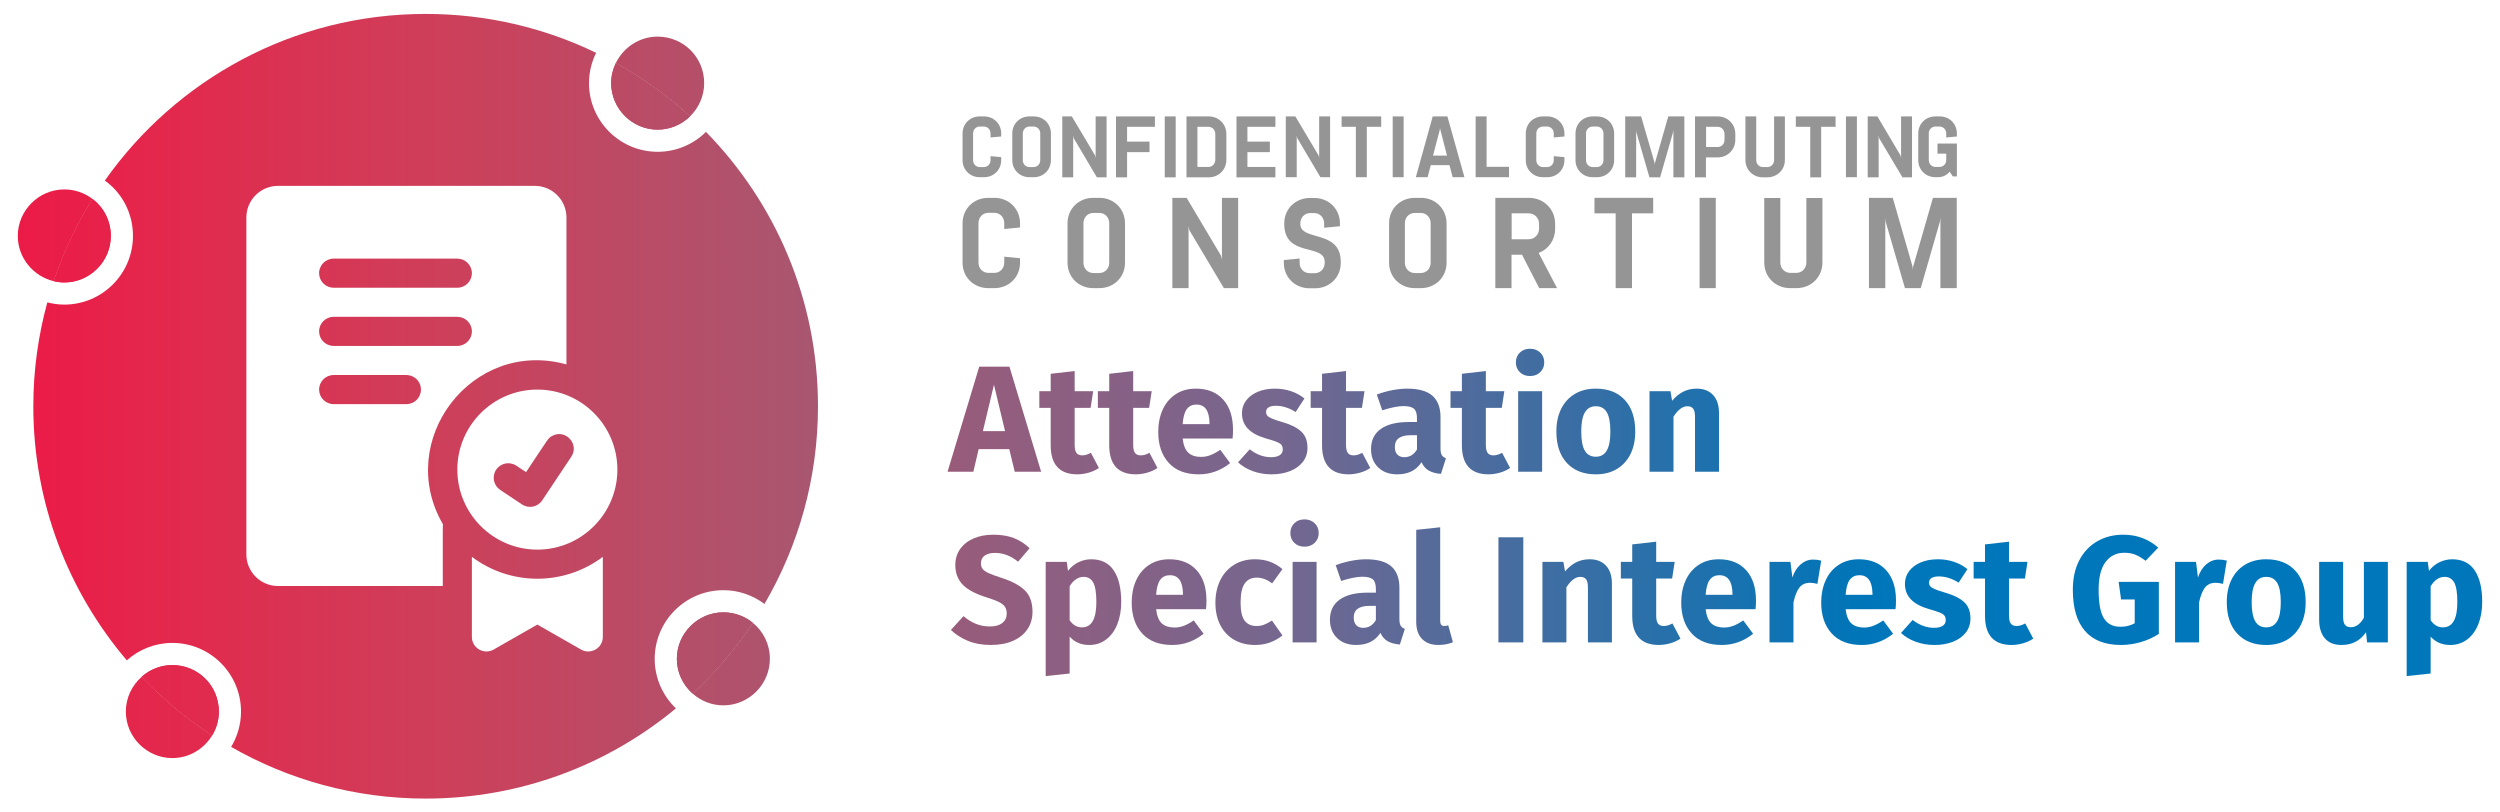 <?xml version="1.0" encoding="UTF-8"?>
<svg id="Layer_1" data-name="Layer 1" xmlns="http://www.w3.org/2000/svg" xmlns:xlink="http://www.w3.org/1999/xlink" version="1.1" viewBox="0 0 1000 325">
  <defs>
    <style>
      .cls-1 {
        fill: url(#New_Gradient_Swatch-8);
      }

      .cls-1, .cls-2, .cls-3, .cls-4, .cls-5, .cls-6, .cls-7, .cls-8, .cls-9, .cls-10, .cls-11, .cls-12, .cls-13, .cls-14, .cls-15, .cls-16, .cls-17, .cls-18, .cls-19, .cls-20, .cls-21, .cls-22, .cls-23, .cls-24, .cls-25, .cls-26, .cls-27, .cls-28, .cls-29, .cls-30, .cls-31, .cls-32, .cls-33, .cls-34, .cls-35, .cls-36, .cls-37, .cls-38, .cls-39, .cls-40, .cls-41, .cls-42, .cls-43, .cls-44, .cls-45, .cls-46, .cls-47, .cls-48, .cls-49 {
        stroke-width: 0px;
      }

      .cls-2 {
        fill: url(#New_Gradient_Swatch-6);
      }

      .cls-3 {
        fill: url(#New_Gradient_Swatch-7);
      }

      .cls-4 {
        fill: url(#New_Gradient_Swatch-4);
      }

      .cls-5 {
        fill: url(#New_Gradient_Swatch-5);
      }

      .cls-6 {
        fill: url(#New_Gradient_Swatch-9);
      }

      .cls-7 {
        fill: url(#New_Gradient_Swatch-2);
      }

      .cls-8 {
        fill: url(#New_Gradient_Swatch-3);
      }

      .cls-9 {
        fill: #959595;
      }

      .cls-10 {
        fill: url(#New_Gradient_Swatch);
      }

      .cls-11 {
        fill: url(#New_Gradient_Swatch-13);
      }

      .cls-12 {
        fill: url(#New_Gradient_Swatch-10);
      }

      .cls-13 {
        fill: url(#New_Gradient_Swatch-19);
      }

      .cls-14 {
        fill: url(#New_Gradient_Swatch-12);
      }

      .cls-15 {
        fill: url(#New_Gradient_Swatch-11);
      }

      .cls-16 {
        fill: url(#New_Gradient_Swatch-14);
      }

      .cls-17 {
        fill: url(#New_Gradient_Swatch-18);
      }

      .cls-18 {
        fill: url(#New_Gradient_Swatch-17);
      }

      .cls-19 {
        fill: url(#New_Gradient_Swatch-16);
      }

      .cls-20 {
        fill: url(#New_Gradient_Swatch-15);
      }

      .cls-21 {
        fill: url(#New_Gradient_Swatch-29);
      }

      .cls-22 {
        fill: url(#New_Gradient_Swatch-26);
      }

      .cls-23 {
        fill: url(#New_Gradient_Swatch-21);
      }

      .cls-24 {
        fill: url(#New_Gradient_Swatch-24);
      }

      .cls-25 {
        fill: url(#New_Gradient_Swatch-25);
      }

      .cls-26 {
        fill: url(#New_Gradient_Swatch-27);
      }

      .cls-27 {
        fill: url(#New_Gradient_Swatch-23);
      }

      .cls-28 {
        fill: url(#New_Gradient_Swatch-28);
      }

      .cls-29 {
        fill: url(#New_Gradient_Swatch-22);
      }

      .cls-30 {
        fill: url(#New_Gradient_Swatch-20);
      }

      .cls-31 {
        fill: url(#New_Gradient_Swatch-33);
      }

      .cls-32 {
        fill: url(#New_Gradient_Swatch-32);
      }

      .cls-33 {
        fill: url(#New_Gradient_Swatch-35);
      }

      .cls-34 {
        fill: url(#New_Gradient_Swatch-31);
      }

      .cls-35 {
        fill: url(#New_Gradient_Swatch-46);
      }

      .cls-36 {
        fill: url(#New_Gradient_Swatch-47);
      }

      .cls-37 {
        fill: url(#New_Gradient_Swatch-34);
      }

      .cls-38 {
        fill: url(#New_Gradient_Swatch-37);
      }

      .cls-39 {
        fill: url(#New_Gradient_Swatch-30);
      }

      .cls-40 {
        fill: url(#New_Gradient_Swatch-38);
      }

      .cls-41 {
        fill: url(#New_Gradient_Swatch-39);
      }

      .cls-42 {
        fill: url(#New_Gradient_Swatch-36);
      }

      .cls-43 {
        fill: url(#New_Gradient_Swatch-40);
      }

      .cls-44 {
        fill: url(#New_Gradient_Swatch-41);
      }

      .cls-45 {
        fill: url(#New_Gradient_Swatch-42);
      }

      .cls-46 {
        fill: url(#New_Gradient_Swatch-48);
      }

      .cls-47 {
        fill: url(#New_Gradient_Swatch-44);
      }

      .cls-48 {
        fill: url(#New_Gradient_Swatch-45);
      }

      .cls-49 {
        fill: url(#New_Gradient_Swatch-43);
      }
    </style>
    <linearGradient id="New_Gradient_Swatch" data-name="New Gradient Swatch" x1="-53.268" y1="167.681" x2="754.999" y2="167.681" gradientUnits="userSpaceOnUse">
      <stop offset="0" stop-color="#ed1846"/>
      <stop offset=".087" stop-color="#e4274c"/>
      <stop offset=".243" stop-color="#cf3e59"/>
      <stop offset=".45" stop-color="#ab556f"/>
      <stop offset=".7" stop-color="#75678f"/>
      <stop offset=".984" stop-color="#0075b8"/>
      <stop offset="1" stop-color="#0076bb"/>
    </linearGradient>
    <linearGradient id="New_Gradient_Swatch-2" data-name="New Gradient Swatch" x1="-53.268" y1="169.076" x2="754.999" y2="169.076" xlink:href="#New_Gradient_Swatch"/>
    <linearGradient id="New_Gradient_Swatch-3" data-name="New Gradient Swatch" x1="-53.268" y1="169.076" x2="754.999" y2="169.076" xlink:href="#New_Gradient_Swatch"/>
    <linearGradient id="New_Gradient_Swatch-4" data-name="New Gradient Swatch" x1="-53.268" y1="172.595" x2="754.999" y2="172.595" xlink:href="#New_Gradient_Swatch"/>
    <linearGradient id="New_Gradient_Swatch-5" data-name="New Gradient Swatch" x1="-53.268" y1="172.595" x2="754.999" y2="172.595" xlink:href="#New_Gradient_Swatch"/>
    <linearGradient id="New_Gradient_Swatch-6" data-name="New Gradient Swatch" x1="-53.268" y1="169.076" x2="754.999" y2="169.076" xlink:href="#New_Gradient_Swatch"/>
    <linearGradient id="New_Gradient_Swatch-7" data-name="New Gradient Swatch" x1="-53.268" y1="172.595" x2="754.999" y2="172.595" xlink:href="#New_Gradient_Swatch"/>
    <linearGradient id="New_Gradient_Swatch-8" data-name="New Gradient Swatch" x1="-53.268" y1="169.076" x2="754.999" y2="169.076" xlink:href="#New_Gradient_Swatch"/>
    <linearGradient id="New_Gradient_Swatch-9" data-name="New Gradient Swatch" x1="-53.268" y1="164.101" x2="754.999" y2="164.101" xlink:href="#New_Gradient_Swatch"/>
    <linearGradient id="New_Gradient_Swatch-10" data-name="New Gradient Swatch" x1="-53.268" y1="172.595" x2="754.999" y2="172.595" xlink:href="#New_Gradient_Swatch"/>
    <linearGradient id="New_Gradient_Swatch-11" data-name="New Gradient Swatch" x1="-53.268" y1="172.079" x2="754.999" y2="172.079" xlink:href="#New_Gradient_Swatch"/>
    <linearGradient id="New_Gradient_Swatch-12" data-name="New Gradient Swatch" x1="-53.268" y1="235.935" x2="754.999" y2="235.935" xlink:href="#New_Gradient_Swatch"/>
    <linearGradient id="New_Gradient_Swatch-13" data-name="New Gradient Swatch" x1="-53.268" y1="247.069" x2="754.999" y2="247.069" xlink:href="#New_Gradient_Swatch"/>
    <linearGradient id="New_Gradient_Swatch-14" data-name="New Gradient Swatch" x1="-53.268" y1="240.85" x2="754.999" y2="240.85" xlink:href="#New_Gradient_Swatch"/>
    <linearGradient id="New_Gradient_Swatch-15" data-name="New Gradient Swatch" x1="-53.268" y1="240.85" x2="754.999" y2="240.85" xlink:href="#New_Gradient_Swatch"/>
    <linearGradient id="New_Gradient_Swatch-16" data-name="New Gradient Swatch" x1="-53.268" y1="232.356" x2="754.999" y2="232.356" xlink:href="#New_Gradient_Swatch"/>
    <linearGradient id="New_Gradient_Swatch-17" data-name="New Gradient Swatch" y1="240.85" y2="240.85" xlink:href="#New_Gradient_Swatch"/>
    <linearGradient id="New_Gradient_Swatch-18" data-name="New Gradient Swatch" x1="-53.268" y1="234.448" x2="754.999" y2="234.448" xlink:href="#New_Gradient_Swatch"/>
    <linearGradient id="New_Gradient_Swatch-19" data-name="New Gradient Swatch" x1="-53.268" y1="235.935" x2="754.999" y2="235.935" xlink:href="#New_Gradient_Swatch"/>
    <linearGradient id="New_Gradient_Swatch-20" data-name="New Gradient Swatch" x1="-53.268" y1="240.334" x2="754.999" y2="240.334" xlink:href="#New_Gradient_Swatch"/>
    <linearGradient id="New_Gradient_Swatch-21" data-name="New Gradient Swatch" x1="-53.268" y1="237.33" x2="754.999" y2="237.33" xlink:href="#New_Gradient_Swatch"/>
    <linearGradient id="New_Gradient_Swatch-22" data-name="New Gradient Swatch" x1="-53.268" y1="240.85" x2="754.999" y2="240.85" xlink:href="#New_Gradient_Swatch"/>
    <linearGradient id="New_Gradient_Swatch-23" data-name="New Gradient Swatch" x1="-53.268" y1="240.395" x2="754.999" y2="240.395" xlink:href="#New_Gradient_Swatch"/>
    <linearGradient id="New_Gradient_Swatch-24" data-name="New Gradient Swatch" y1="240.85" x2="754.999" y2="240.85" xlink:href="#New_Gradient_Swatch"/>
    <linearGradient id="New_Gradient_Swatch-25" data-name="New Gradient Swatch" x1="-53.268" y1="240.85" x2="754.999" y2="240.85" xlink:href="#New_Gradient_Swatch"/>
    <linearGradient id="New_Gradient_Swatch-26" data-name="New Gradient Swatch" x1="-53.268" y1="237.33" x2="754.999" y2="237.33" xlink:href="#New_Gradient_Swatch"/>
    <linearGradient id="New_Gradient_Swatch-27" data-name="New Gradient Swatch" x1="-53.268" y1="235.935" x2="754.999" y2="235.935" xlink:href="#New_Gradient_Swatch"/>
    <linearGradient id="New_Gradient_Swatch-28" data-name="New Gradient Swatch" x1="-53.268" y1="240.395" x2="754.999" y2="240.395" xlink:href="#New_Gradient_Swatch"/>
    <linearGradient id="New_Gradient_Swatch-29" data-name="New Gradient Swatch" x1="-53.268" y1="240.85" x2="754.999" y2="240.85" xlink:href="#New_Gradient_Swatch"/>
    <linearGradient id="New_Gradient_Swatch-30" data-name="New Gradient Swatch" x1="-53.268" y1="241.365" x2="754.999" y2="241.365" xlink:href="#New_Gradient_Swatch"/>
    <linearGradient id="New_Gradient_Swatch-31" data-name="New Gradient Swatch" x1="-53.268" y1="247.069" x2="754.999" y2="247.069" xlink:href="#New_Gradient_Swatch"/>
    <linearGradient id="New_Gradient_Swatch-32" data-name="New Gradient Swatch" x1="-1.36" y1="132.55" x2="705.734" y2="132.55" xlink:href="#New_Gradient_Swatch"/>
    <linearGradient id="New_Gradient_Swatch-33" data-name="New Gradient Swatch" x1="-1.36" y1="188.186" x2="705.734" y2="188.186" xlink:href="#New_Gradient_Swatch"/>
    <linearGradient id="New_Gradient_Swatch-34" data-name="New Gradient Swatch" x1="-1.36" y1="155.83" x2="705.734" y2="155.83" xlink:href="#New_Gradient_Swatch"/>
    <linearGradient id="New_Gradient_Swatch-35" data-name="New Gradient Swatch" x1="-1.36" y1="162.5" x2="705.734" y2="162.5" xlink:href="#New_Gradient_Swatch"/>
    <linearGradient id="New_Gradient_Swatch-36" data-name="New Gradient Swatch" x1="-1.36" y1="109.271" x2="705.734" y2="109.271" xlink:href="#New_Gradient_Swatch"/>
    <linearGradient id="New_Gradient_Swatch-37" data-name="New Gradient Swatch" x1="-7.811" y1="94.12" x2="867.751" y2="94.12" xlink:href="#New_Gradient_Swatch"/>
    <linearGradient id="New_Gradient_Swatch-38" data-name="New Gradient Swatch" x1="-1.36" y1="96.285" x2="705.734" y2="96.285" xlink:href="#New_Gradient_Swatch"/>
    <linearGradient id="New_Gradient_Swatch-39" data-name="New Gradient Swatch" x1="-7.811" y1="96.285" x2="867.751" y2="96.285" xlink:href="#New_Gradient_Swatch"/>
    <linearGradient id="New_Gradient_Swatch-40" data-name="New Gradient Swatch" x1="-64.378" y1="30.601" x2="811.231" y2="30.601" xlink:href="#New_Gradient_Swatch"/>
    <linearGradient id="New_Gradient_Swatch-41" data-name="New Gradient Swatch" x1="-1.36" y1="38.544" x2="705.734" y2="38.544" xlink:href="#New_Gradient_Swatch"/>
    <linearGradient id="New_Gradient_Swatch-42" data-name="New Gradient Swatch" x1="-64.378" y1="38.544" x2="811.231" y2="38.544" xlink:href="#New_Gradient_Swatch"/>
    <linearGradient id="New_Gradient_Swatch-43" data-name="New Gradient Swatch" x1="-70.622" y1="265.627" x2="804.94" y2="265.627" xlink:href="#New_Gradient_Swatch"/>
    <linearGradient id="New_Gradient_Swatch-44" data-name="New Gradient Swatch" x1="-1.36" y1="261.19" x2="705.734" y2="261.19" xlink:href="#New_Gradient_Swatch"/>
    <linearGradient id="New_Gradient_Swatch-45" data-name="New Gradient Swatch" x1="-70.622" y1="261.19" x2="804.94" y2="261.19" xlink:href="#New_Gradient_Swatch"/>
    <linearGradient id="New_Gradient_Swatch-46" data-name="New Gradient Swatch" x1="-18.11" y1="286.977" x2="857.453" y2="286.977" xlink:href="#New_Gradient_Swatch"/>
    <linearGradient id="New_Gradient_Swatch-47" data-name="New Gradient Swatch" x1="-1.36" y1="280.085" x2="705.734" y2="280.085" xlink:href="#New_Gradient_Swatch"/>
    <linearGradient id="New_Gradient_Swatch-48" data-name="New Gradient Swatch" x1="-18.11" y1="280.085" x2="857.453" y2="280.085" xlink:href="#New_Gradient_Swatch"/>
  </defs>
  <g>
    <g>
      <path class="cls-9" d="M391.893,70.882h1.717c3.878,0,6.869-2.936,6.869-6.814v-1.219l-4.265-.388v1.606c0,1.551-1.163,2.77-2.714,2.77h-1.551c-1.551,0-2.714-1.219-2.714-2.77v-10.691c0-1.551,1.163-2.77,2.714-2.77h1.551c1.551,0,2.714,1.219,2.714,2.77v1.606l4.265-.388v-1.219c0-3.878-2.991-6.814-6.869-6.814h-1.717c-3.878,0-6.869,2.936-6.869,6.814v10.691c0,3.878,2.991,6.814,6.869,6.814v-0Z"/>
      <path class="cls-9" d="M413.497,46.564h-1.717c-3.878,0-6.869,2.936-6.869,6.814v10.691c0,3.878,2.991,6.814,6.869,6.814h1.717c3.878,0,6.869-2.936,6.869-6.814v-10.691c0-3.878-2.991-6.814-6.869-6.813ZM416.101,64.069c0,1.551-1.163,2.77-2.714,2.77h-1.551c-1.551,0-2.714-1.219-2.714-2.77v-10.691c0-1.551,1.163-2.77,2.714-2.77h1.551c1.551,0,2.714,1.219,2.714,2.77v10.691Z"/>
      <polygon class="cls-9" points="429.284 54.264 429.506 55.316 438.757 70.937 442.634 70.937 442.634 46.564 438.258 46.564 438.258 63.238 438.037 62.185 428.73 46.564 424.908 46.564 424.908 70.937 429.284 70.937 429.284 54.264"/>
      <polygon class="cls-9" points="446.401 70.937 450.833 70.937 450.833 60.856 459.807 60.856 459.807 56.646 450.833 56.646 450.833 50.718 461.967 50.718 461.967 46.564 446.401 46.564 446.401 70.937"/>
      <rect class="cls-9" x="465.9" y="46.564" width="4.376" height="24.373"/>
      <path class="cls-9" d="M490.551,63.902v-10.303c0-3.988-3.102-7.035-7.09-7.035h-8.863v24.373h8.863c3.988,0,7.09-3.047,7.09-7.035ZM478.973,66.783v-16.064h4.376c1.606,0,2.77,1.274,2.77,2.881v10.303c0,1.606-1.163,2.881-2.77,2.881l-4.376 0Z"/>
      <polygon class="cls-9" points="494.594 70.937 510.16 70.937 510.16 66.783 498.97 66.783 498.97 60.856 507.944 60.856 507.944 56.646 498.97 56.646 498.97 50.718 510.16 50.718 510.16 46.564 494.594 46.564 494.594 70.937"/>
      <polygon class="cls-9" points="518.691 54.264 518.912 55.261 528.163 70.882 532.041 70.882 532.041 46.564 527.665 46.564 527.665 63.182 527.443 62.185 518.137 46.564 514.315 46.564 514.315 70.882 518.691 70.882 518.691 54.264"/>
      <polygon class="cls-9" points="536.639 50.718 542.344 50.718 542.344 70.882 546.72 70.882 546.72 50.718 552.481 50.718 552.481 46.564 536.639 46.564 536.639 50.718"/>
      <rect class="cls-9" x="557.079" y="46.564" width="4.376" height="24.318"/>
      <path class="cls-9" d="M573.088,46.564l-6.758,24.318h4.709l1.274-4.819h7.478l1.274,4.819h4.709l-6.813-24.318h-5.872ZM573.199,62.296l2.77-10.58v-.942l.111.886,2.714,10.58h-5.595l-0.0.055Z"/>
      <polygon class="cls-9" points="594.636 46.564 590.26 46.564 590.26 70.882 603.61 70.882 603.61 66.727 594.636 66.727 594.636 46.564"/>
      <path class="cls-9" d="M618.899,46.564h-1.717c-3.878,0-6.869,2.936-6.869,6.814v10.691c0,3.878,2.991,6.814,6.869,6.814h1.717c3.878,0,6.869-2.936,6.869-6.814v-1.219l-4.265-.388v1.606c0,1.551-1.163,2.77-2.714,2.77h-1.551c-1.551,0-2.714-1.219-2.714-2.77v-10.691c0-1.551,1.163-2.77,2.714-2.77h1.551c1.551,0,2.714,1.219,2.714,2.77v1.606l4.265-.388v-1.219c0-3.878-2.991-6.814-6.869-6.814v-0Z"/>
      <path class="cls-9" d="M645.655,64.069v-10.691c0-3.878-2.991-6.814-6.869-6.814h-1.717c-3.878,0-6.869,2.936-6.869,6.814v10.691c0,3.878,2.991,6.814,6.869,6.814h1.717c3.878,0,6.869-2.936,6.869-6.814ZM641.389,64.069c0,1.551-1.163,2.77-2.714,2.77h-1.551c-1.551,0-2.714-1.219-2.714-2.77v-10.691c0-1.551,1.163-2.77,2.714-2.77h1.551c1.551,0,2.714,1.219,2.714,2.77v10.691Z"/>
      <polygon class="cls-9" points="661.996 65.121 661.885 66.007 661.83 65.121 656.456 46.564 650.086 46.564 650.086 70.937 654.462 70.937 654.462 51.937 654.573 52.99 659.78 70.937 664.045 70.937 669.197 52.99 669.363 51.937 669.363 70.937 673.74 70.937 673.74 46.564 667.314 46.564 661.996 65.121"/>
      <path class="cls-9" d="M687.09,46.564h-9.085v24.373h4.376v-7.977h4.653c3.988,0,7.09-3.047,7.09-7.035v-2.327c0-3.988-3.047-7.035-7.035-7.035ZM689.804,55.926c0,1.606-1.163,2.881-2.77,2.881h-4.598v-8.088h4.598c1.606,0,2.77,1.274,2.77,2.881v2.327Z"/>
      <path class="cls-9" d="M713.956,64.013v-17.449h-4.321v17.449c0,1.606-1.163,2.825-2.77,2.825h-1.606c-1.606,0-2.77-1.219-2.77-2.825v-17.449h-4.321v17.449c0,3.933,3.047,6.924,6.98,6.924h1.717c3.988,0,7.09-2.991,7.09-6.924h0Z"/>
      <polygon class="cls-9" points="718.332 50.718 724.093 50.718 724.093 70.937 728.469 70.937 728.469 50.718 734.23 50.718 734.23 46.564 718.332 46.564 718.332 50.718"/>
      <rect class="cls-9" x="738.385" y="46.564" width="4.376" height="24.318"/>
      <polygon class="cls-9" points="751.458 54.264 751.679 55.316 760.986 70.937 764.808 70.937 764.808 46.564 760.432 46.564 760.432 63.238 760.21 62.185 750.959 46.564 747.082 46.564 747.082 70.937 751.458 70.937 751.458 54.264"/>
      <path class="cls-9" d="M782.755,54.596v-1.219c0-3.878-2.991-6.814-6.869-6.814h-1.717c-3.878,0-6.869,2.936-6.869,6.814v10.691c0,3.878,2.991,6.814,6.869,6.814h.997c1.939,0,3.601-.831,4.709-2.216l1.219,1.883h1.662v-13.128h-7.755v4.044h3.49v2.548c0,1.551-1.163,2.77-2.714,2.77h-1.551c-1.551,0-2.714-1.219-2.714-2.77v-10.636c0-1.551,1.163-2.77,2.714-2.77h1.551c1.551,0,2.714,1.219,2.714,2.77v1.606l4.265-.388Z"/>
    </g>
    <g>
      <path class="cls-9" d="M397.765,79.136h-2.493c-5.761,0-10.248,4.376-10.248,10.137v15.843c0,5.761,4.487,10.137,10.248,10.137h2.493c5.761,0,10.248-4.376,10.248-10.137v-1.828l-6.315-.609v2.382c0,2.327-1.717,4.099-3.988,4.099h-2.327c-2.327,0-3.988-1.828-3.988-4.099v-15.843c0-2.327,1.717-4.099,3.988-4.099h2.327c2.327,0,3.988,1.828,3.988,4.099v2.382l6.315-.609v-1.828c-.055-5.65-4.487-10.026-10.248-10.026v0Z"/>
      <path class="cls-9" d="M439.754,79.136h-2.493c-5.761,0-10.248,4.376-10.248,10.137v15.843c0,5.761,4.487,10.137,10.248,10.137h2.493c5.761,0,10.248-4.376,10.248-10.137v-15.843c0-5.761-4.487-10.137-10.248-10.137ZM443.687,105.116c0,2.327-1.717,4.099-3.988,4.099h-2.327c-2.327,0-3.988-1.828-3.988-4.099v-15.843c0-2.327,1.717-4.099,3.988-4.099h2.327c2.327,0,3.988,1.828,3.988,4.099v15.843Z"/>
      <polygon class="cls-9" points="488.778 103.842 488.446 102.346 474.652 79.136 468.947 79.136 468.947 115.253 475.428 115.253 475.428 90.547 475.76 92.098 489.553 115.253 495.259 115.253 495.259 79.136 488.778 79.136 488.778 103.842"/>
      <path class="cls-9" d="M520.131,89.605v-.277c0-2.327,1.717-4.099,3.988-4.099h1.551c2.327,0,3.988,1.828,3.988,4.099v1.773l6.315-.609v-1.163c0-5.761-4.487-10.137-10.248-10.137h-1.773c-5.761,0-10.248,4.376-10.248,10.137v.277c0,13.516,16.175,7.644,16.175,15.123v.443c0,2.327-1.717,4.099-3.988,4.099h-2.05c-2.327,0-3.988-1.828-3.988-4.099v-1.773l-6.315.609v1.163c0,5.761,4.487,10.137,10.248,10.137h2.271c5.761,0,10.248-4.376,10.248-10.137v-.443c0-13.073-16.175-8.088-16.175-15.123h0Z"/>
      <path class="cls-9" d="M568.38,79.136h-2.493c-5.761,0-10.248,4.376-10.248,10.137v15.843c0,5.761,4.487,10.137,10.248,10.137h2.493c5.761,0,10.248-4.376,10.248-10.137v-15.843c-.055-5.761-4.487-10.137-10.248-10.137ZM572.257,105.116c0,2.327-1.717,4.099-3.988,4.099h-2.327c-2.327,0-3.988-1.828-3.988-4.099v-15.843c0-2.327,1.717-4.099,3.988-4.099h2.327c2.327,0,3.988,1.828,3.988,4.099v15.843Z"/>
      <path class="cls-9" d="M622.057,91.489v-1.939c0-5.927-4.598-10.414-10.525-10.414h-13.405v36.117h6.481v-13.35h4.21l6.869,13.35h7.146l-7.367-14.07c3.933-1.496,6.592-5.152,6.592-9.694h-0ZM611.476,95.699h-6.813v-10.359h6.813c2.382,0,4.155,1.883,4.155,4.21v1.883c0,2.437-1.828,4.265-4.155,4.265Z"/>
      <polygon class="cls-9" points="637.789 85.34 646.264 85.34 646.264 115.253 652.8 115.253 652.8 85.34 661.276 85.34 661.276 79.136 637.789 79.136 637.789 85.34"/>
      <rect class="cls-9" x="679.833" y="79.136" width="6.481" height="36.117"/>
      <path class="cls-9" d="M722.542,105.005c0,2.327-1.717,4.155-4.044,4.155h-2.327c-2.327,0-4.044-1.828-4.044-4.155v-25.814h-6.426v25.814c0,5.872,4.542,10.248,10.359,10.248h2.548c5.872,0,10.359-4.432,10.359-10.248v-25.814h-6.426v25.814h-0Z"/>
      <polygon class="cls-9" points="765.251 106.667 765.14 107.996 765.029 106.667 757.108 79.136 747.58 79.136 747.58 115.253 754.117 115.253 754.117 87.168 754.283 88.719 761.983 115.253 768.298 115.253 775.942 88.719 776.164 87.168 776.164 115.253 782.7 115.253 782.7 79.136 773.172 79.136 765.251 106.667"/>
    </g>
  </g>
  <g>
    <path class="cls-10" d="M405.897,188.703l-2.184-9.04h-12.254l-2.125,9.04h-10.314l12.681-42.045h12.073l12.681,42.045h-10.559ZM393.158,172.443h8.858l-4.43-18.565-4.428,18.565Z"/>
    <path class="cls-7" d="M439.57,187.187c-1.174.808-2.538,1.436-4.095,1.88-1.558.446-3.105.667-4.641.667-7.038-.041-10.556-3.923-10.556-11.648v-14.926h-4.551v-6.674h4.551v-6.975l9.586-1.094v8.069h7.402l-1.031,6.674h-6.371v14.804c0,1.495.243,2.567.728,3.215s1.254.97,2.305.97c1.092,0,2.247-.342,3.46-1.031l3.215,6.068Z"/>
    <path class="cls-8" d="M462.989,187.187c-1.174.808-2.54,1.436-4.095,1.88-1.558.446-3.105.667-4.641.667-7.038-.041-10.559-3.923-10.559-11.648v-14.926h-4.549v-6.674h4.549v-6.975l9.586-1.094v8.069h7.402l-1.031,6.674h-6.371v14.804c0,1.495.245,2.567.73,3.215s1.252.97,2.305.97c1.092,0,2.244-.342,3.457-1.031l3.217,6.068Z"/>
    <path class="cls-4" d="M493.023,175.418h-19.962c.323,2.708,1.092,4.61,2.305,5.701,1.215,1.092,2.892,1.64,5.037,1.64,1.293,0,2.547-.233,3.763-.699,1.213-.466,2.526-1.184,3.942-2.154l3.942,5.338c-3.761,2.994-7.946,4.491-12.558,4.491-5.219,0-9.222-1.536-12.014-4.612-2.79-3.072-4.185-7.196-4.185-12.376,0-3.278.585-6.218,1.759-8.829,1.174-2.608,2.892-4.67,5.158-6.187,2.264-1.519,4.974-2.276,8.13-2.276,4.651,0,8.29,1.456,10.92,4.367,2.63,2.914,3.945,6.958,3.945,12.136,0,1.334-.061,2.489-.182,3.46ZM483.798,169.226c-.08-4.932-1.82-7.4-5.216-7.4-1.659,0-2.943.607-3.853,1.82s-1.468,3.217-1.669,6.007h10.738v-.427Z"/>
    <path class="cls-5" d="M516.44,156.486c2.021.689,3.802,1.659,5.34,2.914l-3.52,5.398c-2.63-1.657-5.279-2.487-7.948-2.487-1.254,0-2.215.214-2.882.636-.667.427-1,1.024-1,1.79,0,.607.15,1.101.454,1.487s.92.779,1.851,1.182c.929.408,2.365.893,4.306,1.456,3.358.97,5.857,2.237,7.494,3.794s2.458,3.712,2.458,6.461c0,2.184-.628,4.074-1.883,5.672s-2.972,2.822-5.156,3.671c-2.184.849-4.612,1.274-7.281,1.274-2.71,0-5.228-.425-7.553-1.274-2.327-.849-4.299-2.023-5.917-3.518l4.673-5.219c2.71,2.103,5.561,3.156,8.555,3.156,1.456,0,2.598-.264,3.428-.791.827-.524,1.242-1.274,1.242-2.244,0-.769-.16-1.376-.485-1.822-.323-.442-.951-.859-1.88-1.242-.932-.383-2.407-.859-4.428-1.427-3.198-.929-5.583-2.222-7.16-3.882-1.577-1.659-2.368-3.722-2.368-6.189,0-1.861.536-3.528,1.609-5.005,1.072-1.475,2.608-2.649,4.612-3.518,2.002-.869,4.316-1.305,6.946-1.305,2.305,0,4.469.345,6.492,1.031Z"/>
    <path class="cls-2" d="M548.111,187.187c-1.174.808-2.54,1.436-4.095,1.88-1.558.446-3.105.667-4.641.667-7.038-.041-10.559-3.923-10.559-11.648v-14.926h-4.549v-6.674h4.549v-6.975l9.586-1.094v8.069h7.402l-1.031,6.674h-6.371v14.804c0,1.495.245,2.567.73,3.215s1.252.97,2.305.97c1.092,0,2.244-.342,3.457-1.031l3.217,6.068Z"/>
    <path class="cls-3" d="M576.715,182.029c.345.568.9.992,1.669,1.274l-2.002,6.25c-1.982-.16-3.6-.597-4.855-1.305-1.254-.706-2.225-1.829-2.911-3.367-2.103,3.236-5.34,4.855-9.707,4.855-3.195,0-5.745-.929-7.645-2.79-1.902-1.861-2.853-4.287-2.853-7.281,0-3.518,1.296-6.209,3.884-8.069,2.589-1.858,6.33-2.79,11.223-2.79h3.278v-1.397c0-1.9-.405-3.203-1.213-3.911-.81-.708-2.227-1.063-4.248-1.063-1.053,0-2.327.15-3.821.456-1.497.301-3.035.718-4.612,1.242l-2.184-6.308c2.021-.769,4.095-1.356,6.218-1.761,2.123-.403,4.095-.607,5.915-.607,4.612,0,7.989.951,10.132,2.853,2.145,1.9,3.217,4.75,3.217,8.555v12.497c0,1.213.172,2.103.514,2.669ZM566.797,179.785v-5.704h-2.368c-2.184,0-3.811.386-4.884,1.152-1.072.772-1.606,1.963-1.606,3.581,0,1.296.332,2.295 1,3.004s1.587,1.063,2.761,1.063c2.184,0,3.884-1.034,5.097-3.096Z"/>
    <path class="cls-1" d="M604.048,187.187c-1.174.808-2.54,1.436-4.095,1.88-1.558.446-3.105.667-4.641.667-7.038-.041-10.559-3.923-10.559-11.648v-14.926h-4.549v-6.674h4.549v-6.975l9.586-1.094v8.069h7.402l-1.031,6.674h-6.371v14.804c0,1.495.245,2.567.73,3.215s1.252.97,2.305.97c1.092,0,2.244-.342,3.457-1.031l3.217,6.068Z"/>
    <path class="cls-6" d="M616.089,141.044c1.072,1.034,1.609,2.339,1.609,3.916s-.536,2.882-1.609,3.911c-1.072,1.034-2.436,1.548-4.095,1.548s-3.013-.514-4.064-1.548c-1.053-1.029-1.577-2.334-1.577-3.911s.524-2.882,1.577-3.916c1.051-1.029,2.404-1.545,4.064-1.545s3.023.517,4.095,1.545ZM616.848,156.486v32.217h-9.586v-32.217h9.586Z"/>
    <path class="cls-12" d="M649.914,159.975c2.79,3.013,4.185,7.23,4.185,12.65,0,3.438-.636,6.441-1.909,9.008-1.276,2.572-3.096,4.561-5.461,5.978-2.365,1.414-5.168,2.123-8.404,2.123-4.894,0-8.746-1.507-11.558-4.52-2.809-3.013-4.217-7.23-4.217-12.65,0-3.438.638-6.439,1.912-9.011,1.274-2.567,3.096-4.559,5.461-5.976,2.365-1.414,5.165-2.123,8.402-2.123,4.935,0,8.797,1.509,11.59,4.52ZM633.958,164.951c-.97,1.638-1.456,4.175-1.456,7.613,0,3.518.473,6.09,1.424,7.705.951,1.618,2.416,2.426,4.399,2.426,1.943,0,3.399-.82,4.369-2.455.97-1.64,1.456-4.178,1.456-7.616,0-3.52-.476-6.087-1.427-7.705-.949-1.618-2.416-2.426-4.399-2.426-1.941,0-3.397.818-4.367,2.458Z"/>
    <path class="cls-15" d="M685.225,158.003c1.577,1.698,2.368,4.086,2.368,7.16v23.541h-9.588v-21.903c0-1.616-.252-2.739-.757-3.367-.507-.626-1.264-.939-2.276-.939-1.941,0-3.802,1.395-5.583,4.185v22.025h-9.586v-32.217h8.373l.667,3.821c1.376-1.616,2.863-2.829,4.459-3.639,1.599-.808,3.387-1.213,5.369-1.213,2.792,0,4.976.849,6.553,2.547Z"/>
    <path class="cls-14" d="M405.504,215.216c2.324.89,4.437,2.244,6.34,4.064l-4.61,5.401c-2.873-2.346-5.946-3.518-9.224-3.518-1.74,0-3.115.354-4.124,1.06-1.012.708-1.516,1.73-1.516,3.064,0,.932.221,1.689.667,2.276.444.587,1.232,1.143,2.365,1.669s2.831,1.152,5.097,1.88c4.287,1.376,7.441,3.064,9.464,5.066,2.021,2.002,3.033,4.845,3.033,8.525,0,2.628-.667,4.944-2.002,6.946s-3.256,3.559-5.765,4.67c-2.509,1.114-5.481,1.669-8.919,1.669s-6.483-.546-9.13-1.638c-2.649-1.092-4.925-2.547-6.827-4.369l5.037-5.519c1.618,1.376,3.285,2.407,5.005,3.093,1.718.689,3.588,1.031,5.612,1.031,2.062,0,3.69-.454,4.884-1.363,1.194-.912,1.79-2.174,1.79-3.792,0-1.053-.223-1.931-.667-2.64-.446-.708-1.213-1.344-2.305-1.912-1.092-.565-2.671-1.172-4.733-1.82-4.651-1.417-7.958-3.156-9.921-5.219-1.96-2.062-2.94-4.67-2.94-7.827,0-2.426.645-4.559,1.941-6.4,1.293-1.839,3.093-3.256,5.398-4.246,2.307-.992,4.915-1.487,7.827-1.487,3.156,0,5.896.446,8.222,1.334Z"/>
    <path class="cls-11" d="M445.516,228.201c1.982,2.991,2.972,7.179,2.972,12.558,0,3.317-.514,6.279-1.545,8.889-1.031,2.608-2.518,4.651-4.459,6.126-1.943,1.478-4.207,2.215-6.796,2.215-3.236,0-5.845-1.111-7.827-3.336v14.744l-9.586,1.031v-45.687h8.433l.485,3.581c1.252-1.579,2.688-2.742,4.306-3.489,1.618-.75,3.278-1.123,4.976-1.123,4.044,0,7.058,1.497,9.04,4.491ZM438.539,240.88c0-3.802-.425-6.441-1.274-7.917-.849-1.478-2.123-2.215-3.821-2.215-1.094,0-2.116.323-3.064.97-.951.648-1.79,1.577-2.518,2.79v13.591c1.293,1.902,2.931,2.851,4.913,2.851,3.843,0,5.765-3.355,5.765-10.071Z"/>
    <path class="cls-16" d="M482.403,243.67h-19.96c.323,2.712,1.092,4.612,2.305,5.704s2.892,1.638,5.037,1.638c1.293,0,2.547-.23,3.761-.696s2.528-1.184,3.942-2.154l3.945,5.34c-3.761,2.994-7.948,4.488-12.56,4.488-5.216,0-9.222-1.536-12.012-4.61s-4.188-7.201-4.188-12.378c0-3.275.587-6.218,1.761-8.826,1.172-2.611,2.89-4.673,5.156-6.189s4.976-2.276,8.13-2.276c4.651,0,8.293,1.456,10.923,4.369,2.628,2.911,3.942,6.956,3.942,12.133,0,1.334-.061,2.487-.182,3.457ZM473.182,237.483c-.082-4.935-1.82-7.402-5.219-7.402-1.657,0-2.943.607-3.853,1.82s-1.465,3.215-1.667,6.007h10.738v-.425Z"/>
    <path class="cls-20" d="M507.946,224.68c1.778.648,3.457,1.638,5.034,2.972l-4.124,5.704c-2.023-1.536-4.066-2.305-6.128-2.305-2.145,0-3.761.788-4.855,2.365-1.092,1.577-1.638,4.127-1.638,7.645,0,3.397.546,5.806,1.638,7.22,1.094,1.417,2.671,2.123,4.733,2.123,1.092,0,2.082-.172,2.972-.514.89-.345,1.963-.9,3.217-1.669l4.185,5.946c-3.195,2.547-6.815,3.821-10.859,3.821-3.275,0-6.109-.696-8.494-2.094-2.387-1.395-4.226-3.355-5.522-5.883s-1.941-5.493-1.941-8.889.645-6.41,1.941-9.04,3.135-4.68,5.522-6.158c2.385-1.478,5.158-2.215,8.312-2.215,2.225,0,4.226.325,6.007.97Z"/>
    <path class="cls-19" d="M525.873,209.301c1.072,1.031,1.609,2.334,1.609,3.911,0,1.579-.536,2.885-1.609,3.913-1.072,1.034-2.436,1.548-4.095,1.548s-3.013-.514-4.064-1.548c-1.053-1.029-1.577-2.334-1.577-3.913,0-1.577.524-2.88,1.577-3.911,1.051-1.034,2.404-1.548,4.064-1.548s3.023.514,4.095,1.548ZM526.632,224.741v32.217h-9.586v-32.217h9.586Z"/>
    <path class="cls-18" d="M560.273,250.284c.345.568.9.992,1.669,1.274l-2.002,6.25c-1.982-.163-3.6-.597-4.855-1.305-1.254-.706-2.225-1.829-2.911-3.365-2.103,3.236-5.34,4.852-9.707,4.852-3.195,0-5.745-.932-7.645-2.79-1.902-1.861-2.853-4.287-2.853-7.281,0-3.52,1.296-6.209,3.884-8.069,2.589-1.861,6.33-2.79,11.223-2.79h3.278v-1.397c0-1.9-.405-3.205-1.213-3.913-.81-.706-2.227-1.06-4.248-1.06-1.053,0-2.327.15-3.821.454-1.497.303-3.035.721-4.612,1.245l-2.184-6.31c2.021-.767,4.095-1.354,6.218-1.759,2.123-.403,4.095-.607,5.915-.607,4.612,0,7.989.951,10.132,2.851,2.145,1.902,3.217,4.753,3.217,8.555v12.5c0,1.213.172,2.103.514,2.669ZM550.355,248.039v-5.704h-2.368c-2.184,0-3.811.386-4.884,1.152-1.072.769-1.606,1.963-1.606,3.581,0,1.296.332,2.295 1,3.004s1.587,1.06,2.761,1.06c2.184,0,3.884-1.031,5.097-3.093Z"/>
    <path class="cls-17" d="M568.828,255.592c-1.558-1.596-2.336-3.872-2.336-6.825v-36.826l9.586-1.034v37.496c0,1.334.546,2.002,1.64,2.002.565,0,1.092-.099,1.577-.303l1.88,6.796c-1.74.728-3.68,1.092-5.825,1.092-2.79,0-4.964-.798-6.521-2.397Z"/>
    <path class="cls-13" d="M609.325,214.913v42.045h-9.95v-42.045h9.95Z"/>
    <path class="cls-30" d="M642.391,226.257c1.577,1.698,2.368,4.086,2.368,7.16v23.541h-9.588v-21.903c0-1.616-.252-2.739-.757-3.367-.507-.626-1.264-.939-2.276-.939-1.941,0-3.802,1.395-5.583,4.185v22.025h-9.586v-32.217h8.373l.667,3.824c1.376-1.618,2.863-2.831,4.459-3.642,1.599-.808,3.387-1.213,5.369-1.213,2.792,0,4.976.849,6.553,2.547Z"/>
    <path class="cls-23" d="M672.182,255.442c-1.174.81-2.538,1.436-4.095,1.88s-3.105.667-4.641.667c-7.038-.041-10.556-3.923-10.556-11.648v-14.926h-4.551v-6.674h4.551v-6.978l9.586-1.092v8.069h7.402l-1.031,6.674h-6.371v14.804c0,1.497.243,2.569.728,3.215.485.648,1.254.97,2.305.97,1.092,0,2.247-.342,3.46-1.031l3.215,6.068Z"/>
    <path class="cls-29" d="M702.215,243.67h-19.962c.323,2.712,1.092,4.612,2.305,5.704,1.215,1.092,2.892,1.638,5.037,1.638,1.293,0,2.547-.23,3.763-.696,1.213-.466,2.526-1.184,3.942-2.154l3.942,5.34c-3.761,2.994-7.946,4.488-12.558,4.488-5.219,0-9.222-1.536-12.014-4.61-2.79-3.074-4.185-7.201-4.185-12.378,0-3.275.585-6.218,1.759-8.826,1.174-2.611,2.892-4.673,5.158-6.189,2.264-1.516,4.974-2.276,8.13-2.276,4.651,0,8.29,1.456,10.92,4.369,2.63,2.911,3.945,6.956,3.945,12.133,0,1.334-.061,2.487-.182,3.457ZM692.991,237.483c-.08-4.935-1.82-7.402-5.216-7.402-1.659,0-2.943.607-3.853,1.82s-1.468,3.215-1.669,6.007h10.738v-.425Z"/>
    <path class="cls-27" d="M728.485,224.256l-1.519,9.282c-1.213-.281-2.184-.425-2.911-.425-1.902,0-3.348.657-4.338,1.972s-1.771,3.287-2.334,5.915v15.957h-9.588v-32.217h8.37l.791,6.25c.728-2.225,1.829-3.974,3.304-5.248,1.48-1.274,3.149-1.912,5.008-1.912,1.174,0,2.247.143,3.217.425Z"/>
    <path class="cls-24" d="M758.213,243.67h-19.962c.325,2.712,1.094,4.612,2.307,5.704s2.89,1.638,5.034,1.638c1.296,0,2.55-.23,3.763-.696s2.526-1.184,3.942-2.154l3.945,5.34c-3.763,2.994-7.948,4.488-12.56,4.488-5.216,0-9.222-1.536-12.012-4.61-2.792-3.074-4.188-7.201-4.188-12.378,0-3.275.587-6.218,1.759-8.826,1.174-2.611,2.892-4.673,5.158-6.189s4.976-2.276,8.13-2.276c4.651,0,8.29,1.456,10.92,4.369,2.63,2.911,3.945,6.956,3.945,12.133,0,1.334-.061,2.487-.182,3.457ZM748.991,237.483c-.082-4.935-1.822-7.402-5.219-7.402-1.659,0-2.943.607-3.853,1.82s-1.465,3.215-1.669,6.007h10.741v-.425Z"/>
    <path class="cls-25" d="M781.632,224.741c2.021.689,3.799,1.659,5.338,2.911l-3.518,5.401c-2.63-1.657-5.279-2.487-7.948-2.487-1.254,0-2.215.211-2.882.636s-1.002,1.024-1.002,1.79c0,.607.153,1.104.456,1.487s.92.779,1.851,1.182c.929.405,2.365.89,4.306,1.458,3.358.97,5.854,2.234,7.494,3.792,1.638,1.558,2.455,3.71,2.455,6.461,0,2.184-.626,4.076-1.88,5.672-1.254,1.599-2.972,2.822-5.156,3.671-2.186.849-4.612,1.274-7.281,1.274-2.71,0-5.228-.425-7.555-1.274s-4.297-2.021-5.915-3.518l4.673-5.219c2.708,2.103,5.561,3.154,8.555,3.154,1.456,0,2.598-.262,3.428-.788.827-.524,1.242-1.274,1.242-2.244,0-.769-.163-1.376-.485-1.82-.323-.446-.951-.859-1.88-1.245-.932-.383-2.407-.859-4.43-1.427-3.195-.929-5.58-2.222-7.157-3.882-1.579-1.657-2.368-3.722-2.368-6.189,0-1.858.536-3.528,1.609-5.005,1.07-1.475,2.608-2.649,4.61-3.518,2.004-.871,4.319-1.305,6.948-1.305,2.305,0,4.469.345,6.492,1.031Z"/>
    <path class="cls-22" d="M813.301,255.442c-1.174.81-2.54,1.436-4.095,1.88-1.558.444-3.105.667-4.641.667-7.038-.041-10.556-3.923-10.556-11.648v-14.926h-4.551v-6.674h4.551v-6.978l9.586-1.092v8.069h7.402l-1.034,6.674h-6.369v14.804c0,1.497.243,2.569.728,3.215.485.648,1.252.97,2.305.97,1.092,0,2.244-.342,3.46-1.031l3.215,6.068Z"/>
    <path class="cls-26" d="M863.292,219.037l-5.034,5.279c-1.497-1.131-2.882-1.951-4.156-2.458-1.274-.505-2.742-.757-4.399-.757-3.115,0-5.604,1.223-7.463,3.671-1.861,2.446-2.792,6.158-2.792,11.131,0,5.381.708,9.193,2.125,11.437,1.414,2.247,3.62,3.367,6.614,3.367,2.101,0,4.003-.463,5.701-1.395v-9.525h-5.459l-.973-7.038h16.078v20.811c-2.184,1.414-4.59,2.506-7.218,3.275-2.63.767-5.26,1.152-7.887,1.152-6.393,0-11.206-1.871-14.44-5.612-3.236-3.741-4.855-9.231-4.855-16.474,0-4.61.881-8.574,2.64-11.891s4.166-5.835,7.22-7.553c3.055-1.72,6.48-2.579,10.284-2.579,5.42,0,10.09,1.72,14.013,5.156Z"/>
    <path class="cls-28" d="M890.717,224.256l-1.516,9.282c-1.213-.281-2.184-.425-2.914-.425-1.9,0-3.346.657-4.338,1.972-.99,1.315-1.769,3.287-2.334,5.915v15.957h-9.588v-32.217h8.373l.791,6.25c.728-2.225,1.829-3.974,3.304-5.248,1.478-1.274,3.147-1.912,5.008-1.912,1.172,0,2.244.143,3.215.425Z"/>
    <path class="cls-21" d="M918.079,228.23c2.79,3.013,4.185,7.23,4.185,12.65,0,3.438-.638,6.441-1.912,9.011s-3.093,4.559-5.459,5.976c-2.368,1.414-5.168,2.123-8.404,2.123-4.894,0-8.746-1.507-11.558-4.52s-4.217-7.23-4.217-12.65c0-3.438.638-6.441,1.912-9.011,1.274-2.567,3.093-4.559,5.461-5.976,2.365-1.414,5.165-2.123,8.402-2.123,4.935,0,8.797,1.507,11.59,4.52ZM902.122,233.206c-.973,1.638-1.458,4.175-1.458,7.613,0,3.518.476,6.087,1.427,7.705s2.416,2.426,4.399,2.426c1.941,0,3.399-.818,4.369-2.458.97-1.638,1.456-4.175,1.456-7.613,0-3.518-.476-6.087-1.427-7.705-.951-1.616-2.416-2.426-4.399-2.426-1.941,0-3.397.818-4.367,2.458Z"/>
    <path class="cls-39" d="M955.148,256.958h-8.312l-.425-4.064c-2.346,3.397-5.604,5.095-9.768,5.095-2.955,0-5.19-.89-6.706-2.669-1.516-1.781-2.276-4.268-2.276-7.463v-23.116h9.588v21.903c0,1.577.252,2.678.757,3.307.505.626,1.283.939,2.336.939,2.021,0,3.761-1.252,5.219-3.761v-22.388h9.586v32.217Z"/>
    <path class="cls-34" d="M989.912,228.201c1.98,2.991,2.972,7.179,2.972,12.558,0,3.317-.514,6.279-1.548,8.889-1.031,2.608-2.516,4.651-4.459,6.126-1.941,1.478-4.207,2.215-6.793,2.215-3.236,0-5.847-1.111-7.827-3.336v14.744l-9.588,1.031v-45.687h8.433l.488,3.581c1.252-1.579,2.688-2.742,4.306-3.489,1.618-.75,3.275-1.123,4.976-1.123,4.044,0,7.058,1.497,9.04,4.491ZM982.935,240.88c0-3.802-.425-6.441-1.274-7.917-.849-1.478-2.125-2.215-3.824-2.215-1.092,0-2.113.323-3.064.97-.949.648-1.788,1.577-2.516,2.79v13.591c1.293,1.902,2.931,2.851,4.913,2.851,3.843,0,5.765-3.355,5.765-10.071Z"/>
  </g>
  <g>
    <path class="cls-32" d="M133.462,138.37h49.469c3.216,0,5.82-2.604,5.82-5.82,0-3.216-2.604-5.82-5.82-5.82h-49.469c-3.215,0-5.82,2.604-5.82,5.82,0,3.215,2.604,5.82,5.82,5.82Z"/>
    <path class="cls-31" d="M220.76,174.435c-1.562.89-1.063.505-10.345,14.426l-3.885-2.59c-2.677-1.782-6.289-1.062-8.071,1.611-1.782,2.677-1.062,6.289,1.612,8.071l8.73,5.82c2.668,1.779,6.285,1.068,8.071-1.611,4.974-7.458,2.335-3.5,11.639-17.46,3.407-5.116-2.45-11.334-7.751-8.268Z"/>
    <path class="cls-37" d="M162.561,150.01h-29.099c-3.215,0-5.82,2.604-5.82,5.82,0,3.215,2.604,5.82,5.82,5.82h29.099c3.216,0,5.82-2.604,5.82-5.82,0-3.216-2.604-5.82-5.82-5.82Z"/>
    <path class="cls-33" d="M289.349,236.075c6.168,0,11.847,2.068,16.437,5.513,13.585-23.228,21.405-50.237,21.405-79.088,0-42.731-17.101-81.451-44.805-109.751-4.966,4.921-11.793,7.97-19.32,7.97-15.146,0-27.468-12.322-27.468-27.469,0-4.355,1.046-8.462,2.858-12.124-20.623-9.967-43.756-15.557-68.196-15.557-53.048,0-99.914,26.348-128.319,66.643,1.1.806,2.165,1.672,3.15,2.649,5.221,5.177,8.096,12.106,8.096,19.51,0,15.146-12.322,27.469-27.468,27.469-2.347,0-4.613-.328-6.789-.884-3.626,13.237-5.601,27.157-5.601,41.545,0,38.777,14.093,74.243,37.398,101.627,4.854-4.316,11.222-6.962,18.212-6.962,15.146,0,27.468,12.322,27.468,27.468,0,5.171-1.463,9.995-3.957,14.129,22.939,13.128,49.486,20.669,77.809,20.669,38.054,0,72.938-13.551,100.107-36.081-5.218-5.003-8.486-12.024-8.486-19.806,0-15.146,12.322-27.468,27.468-27.468ZM177.111,234.397h-65.928c-6.969,0-12.64-5.671-12.64-12.64V86.992c0-6.969,5.671-12.64,12.64-12.64h102.756c6.969,0,12.64,5.671,12.64,12.64v58.776c-37.837-10.508-68.86,30.581-49.378,63.982-.13,1.152-.091-.398-.091,24.647ZM241.129,254.767c0,4.472-4.846,7.266-8.708,5.052l-17.481-9.988-17.481,9.988c-3.878,2.217-8.708-.593-8.708-5.052v-32.031c15.528,11.683,36.873,11.666,52.379,0v32.031ZM214.94,219.848c-17.649,0-32.009-14.36-32.009-32.009,0-17.648,14.36-32.009,32.009-32.009s32.009,14.36,32.009,32.009c0,17.649-14.36,32.009-32.009,32.009Z"/>
    <path class="cls-42" d="M133.462,115.091h49.469c3.216,0,5.82-2.604,5.82-5.82,0-3.215-2.604-5.82-5.82-5.82h-49.469c-3.215,0-5.82,2.604-5.82,5.82,0,3.216,2.604,5.82,5.82,5.82Z"/>
    <path class="cls-38" d="M25.719,75.768c-10.209,0-18.603,8.394-18.603,18.602,0,8.765,6.195,16.176,14.406,18.101,3.909-11.627,9.127-22.646,15.507-32.876-3.144-2.401-7.064-3.828-11.31-3.828Z"/>
    <path class="cls-40" d="M44.321,94.371c0-6.096-2.876-11.402-7.293-14.774-6.379,10.23-11.598,21.249-15.507,32.876,1.352.317,2.753.502,4.197.502,10.209,0,18.603-8.394,18.603-18.603Z"/>
    <path class="cls-41" d="M44.321,94.371c0-6.096-2.876-11.402-7.293-14.774-6.379,10.23-11.598,21.249-15.507,32.876,1.352.317,2.753.502,4.197.502,10.209,0,18.603-8.394,18.603-18.603Z"/>
    <path class="cls-43" d="M281.668,33.25c0-10.435-8.394-18.602-18.603-18.602-7.342,0-13.726,4.352-16.743,10.587,10.724,5.955,20.687,13.112,29.682,21.319,3.482-3.388,5.664-8.107,5.664-13.304Z"/>
    <path class="cls-44" d="M263.065,51.853c5.012,0,9.58-2.031,12.939-5.299-8.995-8.208-18.958-15.364-29.682-21.319-1.179,2.435-1.86,5.149-1.86,8.016,0,10.209,8.394,18.603,18.603,18.603Z"/>
    <path class="cls-45" d="M263.065,51.853c5.012,0,9.58-2.031,12.939-5.299-8.995-8.208-18.958-15.364-29.682-21.319-1.179,2.435-1.86,5.149-1.86,8.016,0,10.209,8.394,18.603,18.603,18.603Z"/>
    <path class="cls-49" d="M301.116,249.108c-6.883,10.378-14.968,19.883-24.056,28.331,3.288,2.915,7.589,4.707,12.288,4.707,10.209,0,18.603-8.394,18.603-18.603,0-5.888-2.673-11.051-6.835-14.436Z"/>
    <path class="cls-47" d="M301.116,249.108c-3.215-2.614-7.318-4.168-11.768-4.168-10.209,0-18.603,8.394-18.603,18.603,0,5.51,2.459,10.477,6.315,13.895,9.087-8.448,17.173-17.953,24.056-28.331Z"/>
    <path class="cls-48" d="M301.116,249.108c-3.215-2.614-7.318-4.168-11.768-4.168-10.209,0-18.603,8.394-18.603,18.603,0,5.51,2.459,10.477,6.315,13.895,9.087-8.448,17.173-17.953,24.056-28.331Z"/>
    <path class="cls-35" d="M50.336,284.633c0,10.209,8.394,18.602,18.603,18.602,6.74,0,12.671-3.67,15.936-9.094-10.302-6.696-19.761-14.565-28.203-23.423-3.868,3.419-6.336,8.394-6.336,13.915Z"/>
    <path class="cls-36" d="M68.939,266.03c-4.689,0-8.982,1.785-12.267,4.689,8.442,8.858,17.901,16.726,28.203,23.423,1.68-2.792,2.667-6.039,2.667-9.508,0-10.436-8.394-18.603-18.603-18.603Z"/>
    <path class="cls-46" d="M68.939,266.03c-4.689,0-8.982,1.785-12.267,4.689,8.442,8.858,17.901,16.726,28.203,23.423,1.68-2.792,2.667-6.039,2.667-9.508,0-10.436-8.394-18.603-18.603-18.603Z"/>
  </g>
</svg>